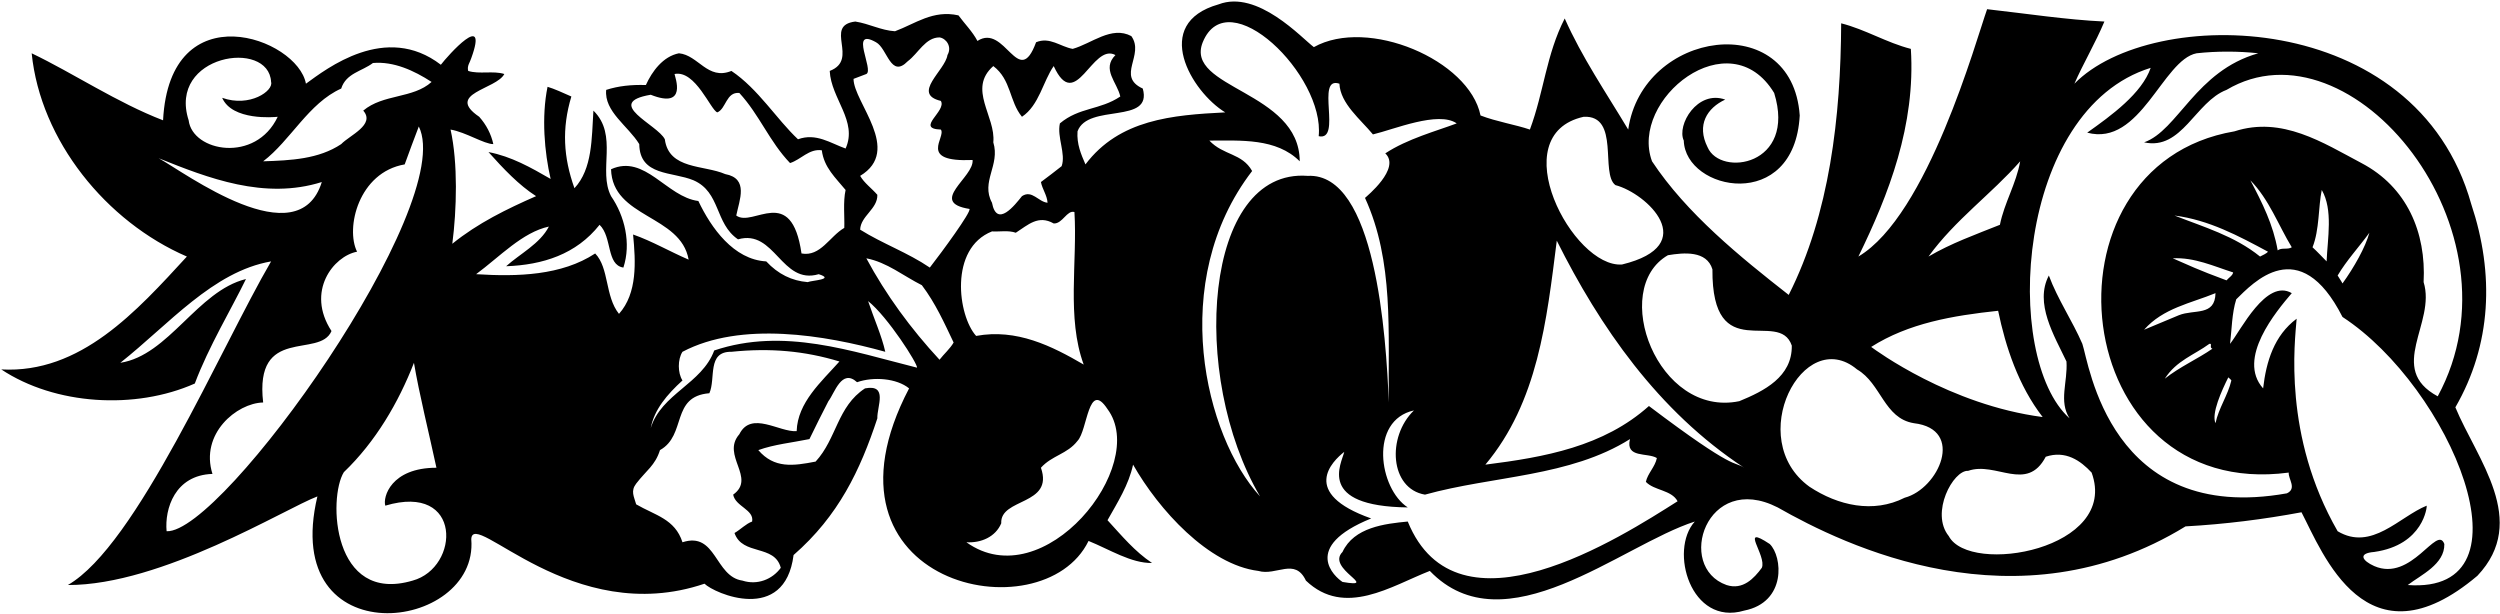 <?xml version="1.0" encoding="UTF-8"?>
<svg xmlns="http://www.w3.org/2000/svg" xmlns:xlink="http://www.w3.org/1999/xlink" width="550pt" height="135pt" viewBox="0 0 550 135" version="1.1">
<g id="surface1">
<path style=" stroke:none;fill-rule:nonzero;fill:rgb(0%,0%,0%);fill-opacity:1;" d="M 540.18 89.613 C 548.133 75.84 548.812 60.32 543.672 44.898 C 531.547 1.539 473.348 1.055 456.371 18.414 C 458.215 14.148 461.027 9.395 462.969 4.738 C 454.625 4.352 445.801 2.992 437.164 2.023 C 434.742 8.812 424.121 47.371 408.844 56.441 C 415.535 42.766 421.453 27.535 420.387 10.754 C 415.051 9.395 410.395 6.484 405.059 5.129 C 404.961 25.691 402.535 47.031 393.516 64.879 C 382.848 56.539 371.012 46.934 363.445 35.488 C 358.402 21.91 380.469 4.207 390.316 20.453 C 395.262 36.457 378.48 38.98 375.668 32.387 C 373.195 27.484 375.57 23.754 379.547 21.91 C 373.438 19.727 368.828 27.484 370.43 30.93 C 370.77 42.035 394.777 46.887 395.941 25.402 C 394.293 1.781 361.312 6.633 358.207 28.504 C 353.262 20.262 348.023 12.598 344.238 4.062 C 340.164 12.016 339.68 20.16 336.578 28.504 C 333.473 27.438 329.203 26.758 325.715 25.402 C 323.238 13.18 300.93 3.723 289.047 10.367 C 286.43 8.426 276.68 -2.34 268.094 0.957 C 253.156 5.176 262.129 20.211 269.551 24.723 C 257.91 25.305 246.27 26.273 238.801 36.168 C 237.832 33.938 236.859 31.703 237.055 28.895 C 239.336 22.637 253.641 27.484 251.41 19.484 C 245.492 16.77 251.895 12.113 248.891 7.941 C 244.523 5.613 240.16 9.59 235.988 10.754 C 233.273 10.27 230.945 8.035 227.938 9.297 C 224.059 19.871 221.148 5.031 215.035 9.008 C 213.969 6.973 212.223 5.227 210.863 3.383 C 205.238 2.121 201.359 5.227 196.898 6.875 C 193.793 6.68 191.27 5.227 188.168 4.738 C 181.086 5.613 189.137 13.082 182.539 15.605 C 182.832 21.715 188.75 26.66 186.031 32.676 C 182.734 31.512 179.535 29.184 175.559 30.641 C 170.805 26.176 166.828 19.578 160.91 15.605 C 155.672 17.738 153.637 12.113 149.367 11.723 C 145.875 12.402 143.449 15.699 142.094 18.707 C 138.891 18.609 136.078 18.902 133.363 19.773 C 132.879 24.527 138.211 27.73 140.637 31.703 C 140.734 38.785 147.91 37.719 152.566 39.66 C 158.582 42.277 157.223 49.164 162.363 52.656 C 170.512 50.328 171.871 62.746 180.117 60.32 C 183.801 61.484 178.562 61.68 177.691 62.066 C 174.199 61.777 171.191 60.32 168.574 57.508 C 161.395 57.121 156.449 50.137 153.637 44.219 C 146.652 43.344 141.898 33.84 134.43 37.234 C 134.719 48 149.754 47.227 151.5 57.121 C 147.426 55.375 143.449 53.047 139.277 51.59 C 139.859 57.605 140.25 64.492 136.176 69.051 C 133.07 65.172 134.039 58.965 130.938 55.762 C 123.566 60.613 113.863 60.902 104.746 60.32 C 109.984 56.441 114.934 51.105 120.754 49.844 C 118.812 53.629 114.352 55.859 111.344 58.574 C 119.395 58.285 126.766 55.957 131.906 49.457 C 134.719 52.172 133.363 58.285 137.145 58.867 C 138.891 53.531 137.438 47.516 134.43 43.152 C 131.52 37.527 136.078 29.766 130.551 24.336 C 130.16 30.445 130.355 37.137 126.379 41.406 C 123.953 34.617 123.566 28.312 125.699 21.23 C 123.953 20.453 121.82 19.484 120.461 19.098 C 119.102 25.691 119.781 33.551 121.141 39.367 C 116.773 36.848 112.508 34.422 107.465 33.453 C 110.762 37.137 114.156 40.727 117.938 43.152 C 111.535 45.965 105.137 49.07 99.508 53.629 C 100.48 46.16 100.77 35.875 99.121 28.504 C 102.516 29.086 106.492 31.703 108.531 31.703 C 108.047 29.477 106.977 27.438 105.426 25.691 C 97.859 20.551 109.211 19.68 110.953 16.281 C 108.531 15.508 105.426 16.379 103 15.605 C 102.711 14.438 103.391 13.762 103.68 12.789 C 107.559 2.121 98.539 12.211 96.988 14.246 C 84.863 4.934 71.863 15.117 67.305 18.414 C 65.461 8.328 37.332 -1.855 35.875 26.469 C 25.789 22.59 16.09 16.09 6.969 11.723 C 8.91 30.93 23.363 48.777 41.113 56.441 C 30.055 68.469 17.738 82.242 0.277 81.273 C 12.113 89.129 29.766 90.195 42.859 84.375 C 45.867 76.324 51.008 67.789 54.113 61.387 C 43.441 64.008 37.137 78.168 26.469 79.816 C 37.137 71.379 46.84 59.738 59.641 57.508 C 48.488 76.617 30.055 120.039 14.926 128.707 C 35.555 128.77 62.844 111.828 69.828 109.211 C 61.418 144.613 105.395 139.117 103.68 118.617 C 103.973 111.73 125.844 138.309 154.992 128.414 C 157.129 130.551 172.648 137.34 174.586 122.109 C 184.48 113.477 189.234 103.484 193.016 92.039 C 192.922 89.422 195.441 84.473 190.301 85.445 C 184.191 89.422 184.094 96.5 179.438 101.547 C 174.488 102.516 170.32 103.098 166.828 99.023 C 170.32 97.762 174.297 97.375 178.078 96.598 C 179.438 93.785 180.797 91.07 182.25 88.258 C 183.609 86.512 185.16 80.98 188.555 84.086 C 192.145 82.824 197.285 83.215 200 85.445 C 177.254 128.852 229.391 139.762 239.48 119.008 C 244.039 120.848 248.891 123.953 253.449 123.855 C 249.664 121.336 246.852 117.938 243.652 114.445 C 245.883 110.469 248.309 106.688 249.277 102.223 C 254.902 112.117 265.863 124.242 276.824 125.602 C 280.801 126.766 284.875 122.594 287.301 127.734 C 295.836 135.883 306.117 128.898 314.559 125.602 C 331 142.676 356.559 119.977 372.855 114.738 C 367.133 121.09 371.98 137.824 383.719 134.332 C 393.078 132.488 392.156 122.402 389.344 119.684 C 382.457 115.125 388.758 122.246 387.598 124.922 C 385.883 127.246 383.43 129.871 379.84 128.707 C 368.586 124.73 375.379 103.633 391.09 111.633 C 405.738 119.977 443.762 138.551 480.816 115.805 C 489.547 115.32 497.984 114.254 506.328 112.699 C 510.984 121.625 520.637 147.281 545.031 126.668 C 556.477 114.543 544.934 101.059 540.18 89.613 Z M 75.066 19.484 C 76.133 16.09 79.625 15.699 82.047 13.859 C 86.609 13.469 91.07 15.508 94.949 18.027 C 90.875 21.715 84.281 20.648 79.914 24.336 C 82.633 27.438 76.906 29.766 75.066 31.703 C 70.117 35.004 64.008 35.293 57.895 35.488 C 63.91 30.93 67.887 22.684 75.066 19.484 Z M 59.641 18.027 C 60.223 19.969 54.953 23.688 48.875 21.52 C 51.074 26.598 60.32 25.789 61.098 25.691 C 56.246 35.973 42.344 33.387 41.504 26.469 C 36.848 12.047 59.156 8.488 59.641 18.027 Z M 34.906 34.809 C 45.77 39.176 58.188 44.023 70.797 40.047 C 65.625 56.668 40.727 38.012 34.906 34.809 Z M 36.652 116.871 C 36.199 111.957 38.465 104.52 46.742 104.262 C 43.961 95.469 52.043 88.676 57.895 88.547 C 55.922 71.539 70.312 78.945 72.93 72.832 C 67.238 64.102 73.383 56.344 78.555 55.375 C 75.969 50.199 78.879 37.914 89.031 36.168 C 90.004 33.453 91.07 30.641 92.137 27.824 C 100.625 44.945 48.973 117.453 36.652 116.871 Z M 90.777 127.734 C 73.059 132.973 72.156 109.5 75.648 103.875 C 82.633 97.18 87.676 88.547 91.07 79.816 C 92.234 86.703 94.367 95.242 96.016 102.902 C 85.992 102.902 84.184 109.402 84.766 111.246 C 101.836 106.137 101.191 124.891 90.777 127.734 Z M 218.527 14.535 C 222.504 17.543 222.02 22.297 224.832 25.691 C 228.617 23.172 229.488 17.836 231.816 14.535 C 236.668 25.109 240.258 9.297 245.398 12.113 C 242.293 15.215 245.785 18.125 246.465 21.23 C 242.004 24.238 237.441 23.559 233.176 27.148 C 232.496 30.152 234.531 33.84 233.562 36.555 C 232.109 37.719 230.555 38.883 229.004 40.047 C 229.297 41.598 230.363 42.957 230.461 44.605 C 228.422 44.414 227.062 41.695 224.832 43.152 C 223.281 45.094 219.305 50.234 218.238 44.605 C 215.715 39.949 220.078 36.363 218.527 31.316 C 219.109 25.594 212.805 19.578 218.527 14.535 Z M 190.594 16.281 C 192.34 15.41 186.711 5.902 192.727 9.297 C 195.246 10.656 195.926 17.352 199.711 13.469 C 202.039 11.723 203.59 8.23 206.695 8.23 C 208.148 8.426 209.508 10.27 208.441 12.113 C 207.953 15.508 200.484 20.648 206.984 22.199 C 208.344 24.43 201.262 28.312 206.984 28.504 C 208.246 30.152 201.746 35.73 213.969 35.199 C 214.355 38.98 204.074 44.512 213.289 45.965 C 213.68 46.645 207.277 55.375 204.559 58.867 C 199.711 55.566 194.18 53.629 189.234 50.523 C 189.332 47.516 193.113 45.965 193.016 42.859 C 191.758 41.406 190.105 40.242 189.234 38.691 C 198.594 33.062 187.777 22.492 187.777 17.352 C 188.75 16.961 189.621 16.672 190.594 16.281 Z M 176.332 55.762 C 174.102 40.34 165.664 50.137 161.977 47.418 C 162.656 44.023 164.789 39.273 159.551 38.301 C 154.895 36.266 147.137 37.332 146.262 30.641 C 144.711 27.438 132.633 22.637 143.16 20.844 C 151.309 24.09 148.492 16.961 148.398 16.281 C 153.004 15.359 156.352 24.238 157.805 24.723 C 159.746 23.945 159.746 20.16 162.656 20.453 C 167.117 25.305 169.254 31.125 173.812 35.875 C 176.234 35.102 177.98 32.676 180.797 33.062 C 181.281 36.848 183.801 39.078 186.031 41.793 C 185.449 44.414 185.84 47.809 185.742 50.137 C 182.539 51.977 180.504 56.539 176.332 55.762 Z M 175.266 94.852 C 171.484 95.145 165.273 90.293 162.656 95.531 C 158.582 100.188 166.438 105.137 161.297 108.82 C 161.781 111.441 165.953 112.117 165.469 114.738 C 164.109 115.223 162.945 116.484 161.59 117.262 C 163.336 122.305 170.414 119.684 171.773 124.922 C 169.93 127.445 166.633 128.801 163.336 127.734 C 157.223 126.863 157.613 116.871 150.145 119.297 C 148.492 114.156 144.129 113.379 139.957 110.953 C 139.473 109.211 138.695 108.043 139.957 106.395 C 142.188 103.484 144.129 102.418 145.195 99.023 C 151.113 95.727 147.523 87.191 156.059 86.512 C 157.516 83.309 155.477 77.297 160.91 77.395 C 169.445 76.52 177.012 77.199 184.676 79.527 C 180.699 83.988 175.461 88.547 175.266 94.852 Z M 157.129 77.102 C 154.41 84.473 145.488 86.609 143.16 94.172 C 143.934 90.098 146.746 86.801 150.145 83.699 C 149.074 82.047 149.074 79.043 150.145 77.395 C 163.043 70.602 181.473 73.707 194.762 77.395 C 193.988 73.902 192.242 70.02 190.98 66.238 C 195.344 69.73 201.941 80.109 201.746 80.887 C 187.391 77.297 172.453 71.961 157.129 77.102 Z M 206.695 79.141 C 200.391 72.348 194.859 64.781 190.594 56.828 C 195.152 57.703 198.738 60.707 202.812 62.746 C 205.82 66.723 207.762 71.09 209.797 75.355 C 209.023 76.715 207.664 77.879 206.695 79.141 Z M 218.238 50.91 C 219.984 51.008 221.824 50.621 223.477 51.203 C 226.191 49.457 228.422 47.227 231.816 49.164 C 233.758 49.262 234.727 46.16 236.375 46.645 C 237.055 57.508 234.629 69.922 238.414 80.207 C 231.43 76.133 223.668 72.25 214.746 73.902 C 210.719 69.438 208.777 54.645 218.238 50.91 Z M 212.609 119.297 C 215.812 119.492 219.012 118.133 220.273 115.125 C 219.984 109.5 231.914 111.246 229.004 102.902 C 231.43 100.188 234.824 99.898 237.055 96.988 C 239.285 94.66 239.383 83.504 243.652 90.004 C 252.914 102.418 229.633 131.52 212.609 119.297 Z M 444.441 35.488 C 443.566 40.434 440.949 44.605 439.98 49.457 C 434.645 51.59 429.211 53.531 424.266 56.441 C 430.184 48.293 438.137 42.668 444.441 35.488 Z M 439.59 68.371 C 441.238 76.324 444.055 84.863 449.387 91.75 C 428.969 89.082 412.723 77.102 411.656 76.324 C 419.898 71.09 429.602 69.438 439.59 68.371 Z M 348.41 25.691 C 356.461 25.305 352 38.203 355.395 40.727 C 362.281 42.52 374.406 53.918 356.852 58.188 C 346.035 59.012 330.516 29.668 348.41 25.691 Z M 277.215 109.211 C 265.09 96.016 256.797 61.922 275.469 37.621 C 273.234 33.645 269.16 34.227 266.059 30.93 C 272.945 30.93 280.801 30.348 285.941 35.488 C 285.895 19.969 260.527 19.484 264.602 9.297 C 270.133 -4.281 291.473 16.574 290.113 29.961 C 295.352 31.125 289.289 16.574 294.672 18.414 C 294.867 22.781 299.328 26.273 302.047 29.57 C 306.605 28.504 316.449 24.336 320.477 27.148 C 316.109 28.797 309.609 30.539 304.762 33.742 C 308.254 37.039 300.59 43.25 300.301 43.539 C 306.699 57.508 305.344 73.125 305.535 88.547 C 304.953 73.902 302.629 37.914 287.688 38.691 C 264.797 36.945 261.645 82.777 277.215 109.211 Z M 309.707 114.738 C 304.664 115.223 297.875 116 295.352 121.43 C 291.664 125.117 303.789 129.48 295.352 128.027 C 293.703 126.961 286.137 120.363 301.656 114.059 C 285.895 108.48 293.121 101.449 295.738 99.41 C 295.156 101.934 289.531 111.391 309.707 111.633 C 303.355 107.512 301.172 92.477 311.066 90.293 C 305.051 96.113 305.781 107.512 313.492 108.82 C 328.527 104.648 345.309 104.941 358.598 96.598 C 357.527 100.867 362.477 99.508 364.512 100.77 C 364.125 102.711 362.477 104.164 362.09 106.008 C 363.93 107.949 367.715 107.754 369.07 110.277 C 356.656 118.133 320.57 141.461 309.707 114.738 Z M 362.766 89.324 C 352.777 98.246 339.875 100.574 326.781 102.223 C 338.324 88.449 340.262 70.602 342.492 52.949 C 351.902 71.766 364.742 90.461 383.719 102.902 C 381.383 101.371 382.008 103.871 362.766 89.324 Z M 382.652 88.258 C 364.707 91.992 354.035 63.617 366.938 56.148 C 370.43 55.566 375.473 55.082 376.734 59.254 C 376.59 80.836 391.383 67.742 394.195 76.035 C 394.293 82.922 388.086 86.027 382.652 88.258 Z M 419.027 109.5 C 412.141 112.992 404.379 111.246 398.074 107.074 C 383.621 96.598 396.719 71.379 408.551 81.273 C 413.887 84.375 414.469 92.039 421.062 93.105 C 432.363 94.418 426.547 107.512 419.027 109.5 Z M 428.727 117.938 C 424.605 112.848 429.695 103.391 432.996 103.582 C 439.105 101.449 445.895 108.434 450.066 100.48 C 454.434 99.023 457.73 101.352 460.156 103.969 C 466.316 120.848 433.336 126.668 428.727 117.938 Z M 503.125 108.531 C 464.133 115.516 459.574 79.816 458.117 75.648 C 455.887 70.508 452.688 65.848 450.746 60.613 C 447.547 66.723 451.91 73.805 454.625 79.527 C 454.918 84.086 452.879 88.258 455.305 92.039 C 440.367 78.652 443.52 24.09 473.152 14.926 C 471.215 20.551 464.52 25.402 459.184 29.184 C 470.922 32.336 475.773 13.18 483.242 11.723 C 487.605 11.238 492.457 11.238 496.82 11.723 C 483.047 15.605 479.168 28.699 471.699 31.316 C 480.039 33.16 482.949 22.395 489.836 19.773 C 517.238 3.48 556.039 50.766 536.301 87.191 C 524.953 81.078 536.008 71.09 533.195 62.066 C 533.777 51.105 529.512 41.113 519.52 35.875 C 511.078 31.414 502.059 25.496 491.582 28.895 C 447.156 36.457 454.918 110.422 503.516 103.969 C 503.418 105.426 505.355 107.465 503.125 108.531 Z M 521.266 51.203 C 520.391 54.402 517.871 58.867 515.348 62.359 C 515.059 61.777 514.668 61.289 514.281 60.613 C 516.223 57.312 518.938 54.402 521.266 51.203 Z M 511.855 57.508 C 510.789 56.441 509.82 55.375 508.754 54.402 C 510.305 50.523 510.012 45.48 510.789 41.793 C 513.312 46.16 512.051 52.465 511.855 57.508 Z M 486.734 76.715 C 483.531 78.945 479.555 80.691 476.258 83.309 C 478.797 79.328 482.758 78.07 486.055 75.648 C 486.828 75.453 485.957 76.52 486.734 76.715 Z M 479.359 69.344 C 476.84 70.41 474.219 71.477 471.699 72.543 C 475.867 67.789 481.98 66.723 487.41 64.492 C 487.316 69.633 482.758 67.984 479.359 69.344 Z M 490.227 83.02 C 490.516 83.309 490.711 83.406 490.902 83.699 C 490.129 86.996 488.09 89.809 487.41 93.105 C 486.465 90.996 488.77 85.93 490.227 83.02 Z M 489.836 61.68 C 483.465 59.328 481.465 58.328 478.004 56.828 C 482.805 56.586 487.023 58.574 491.293 59.934 C 491.195 60.613 490.32 61.098 489.836 61.68 Z M 478.391 47.418 C 485.957 48.391 492.457 51.883 498.953 55.375 C 498.664 55.762 497.789 56.148 497.211 56.441 C 491.582 51.883 484.793 49.941 478.391 47.418 Z M 495.074 39.66 C 499.246 43.926 501.188 49.457 504.191 54.402 C 503.32 54.984 501.961 54.402 501.09 55.082 C 500.117 49.457 497.695 44.605 495.074 39.66 Z M 529.703 128.707 C 532.613 126.477 537.852 124.148 537.754 119.684 C 536.156 115.273 530.578 128.125 522.332 124.535 C 519.715 123.371 518.645 121.723 522.332 121.43 C 533.246 119.879 533.973 111.344 533.875 111.246 C 527.859 113.672 521.75 121.336 514.281 116.871 C 502.203 95.871 504.871 75.16 505.262 70.117 C 500.312 73.805 498.566 79.527 497.887 85.445 C 492.02 78.895 500.797 68.469 504.191 64.492 C 498.566 61.195 492.941 72.738 490.613 75.648 C 491 72.445 491 68.953 491.973 65.848 C 495.559 62.359 505.844 51.008 515.348 69.73 C 539.066 85.203 558.223 130.793 529.703 128.707 "/>
</g>
</svg>
